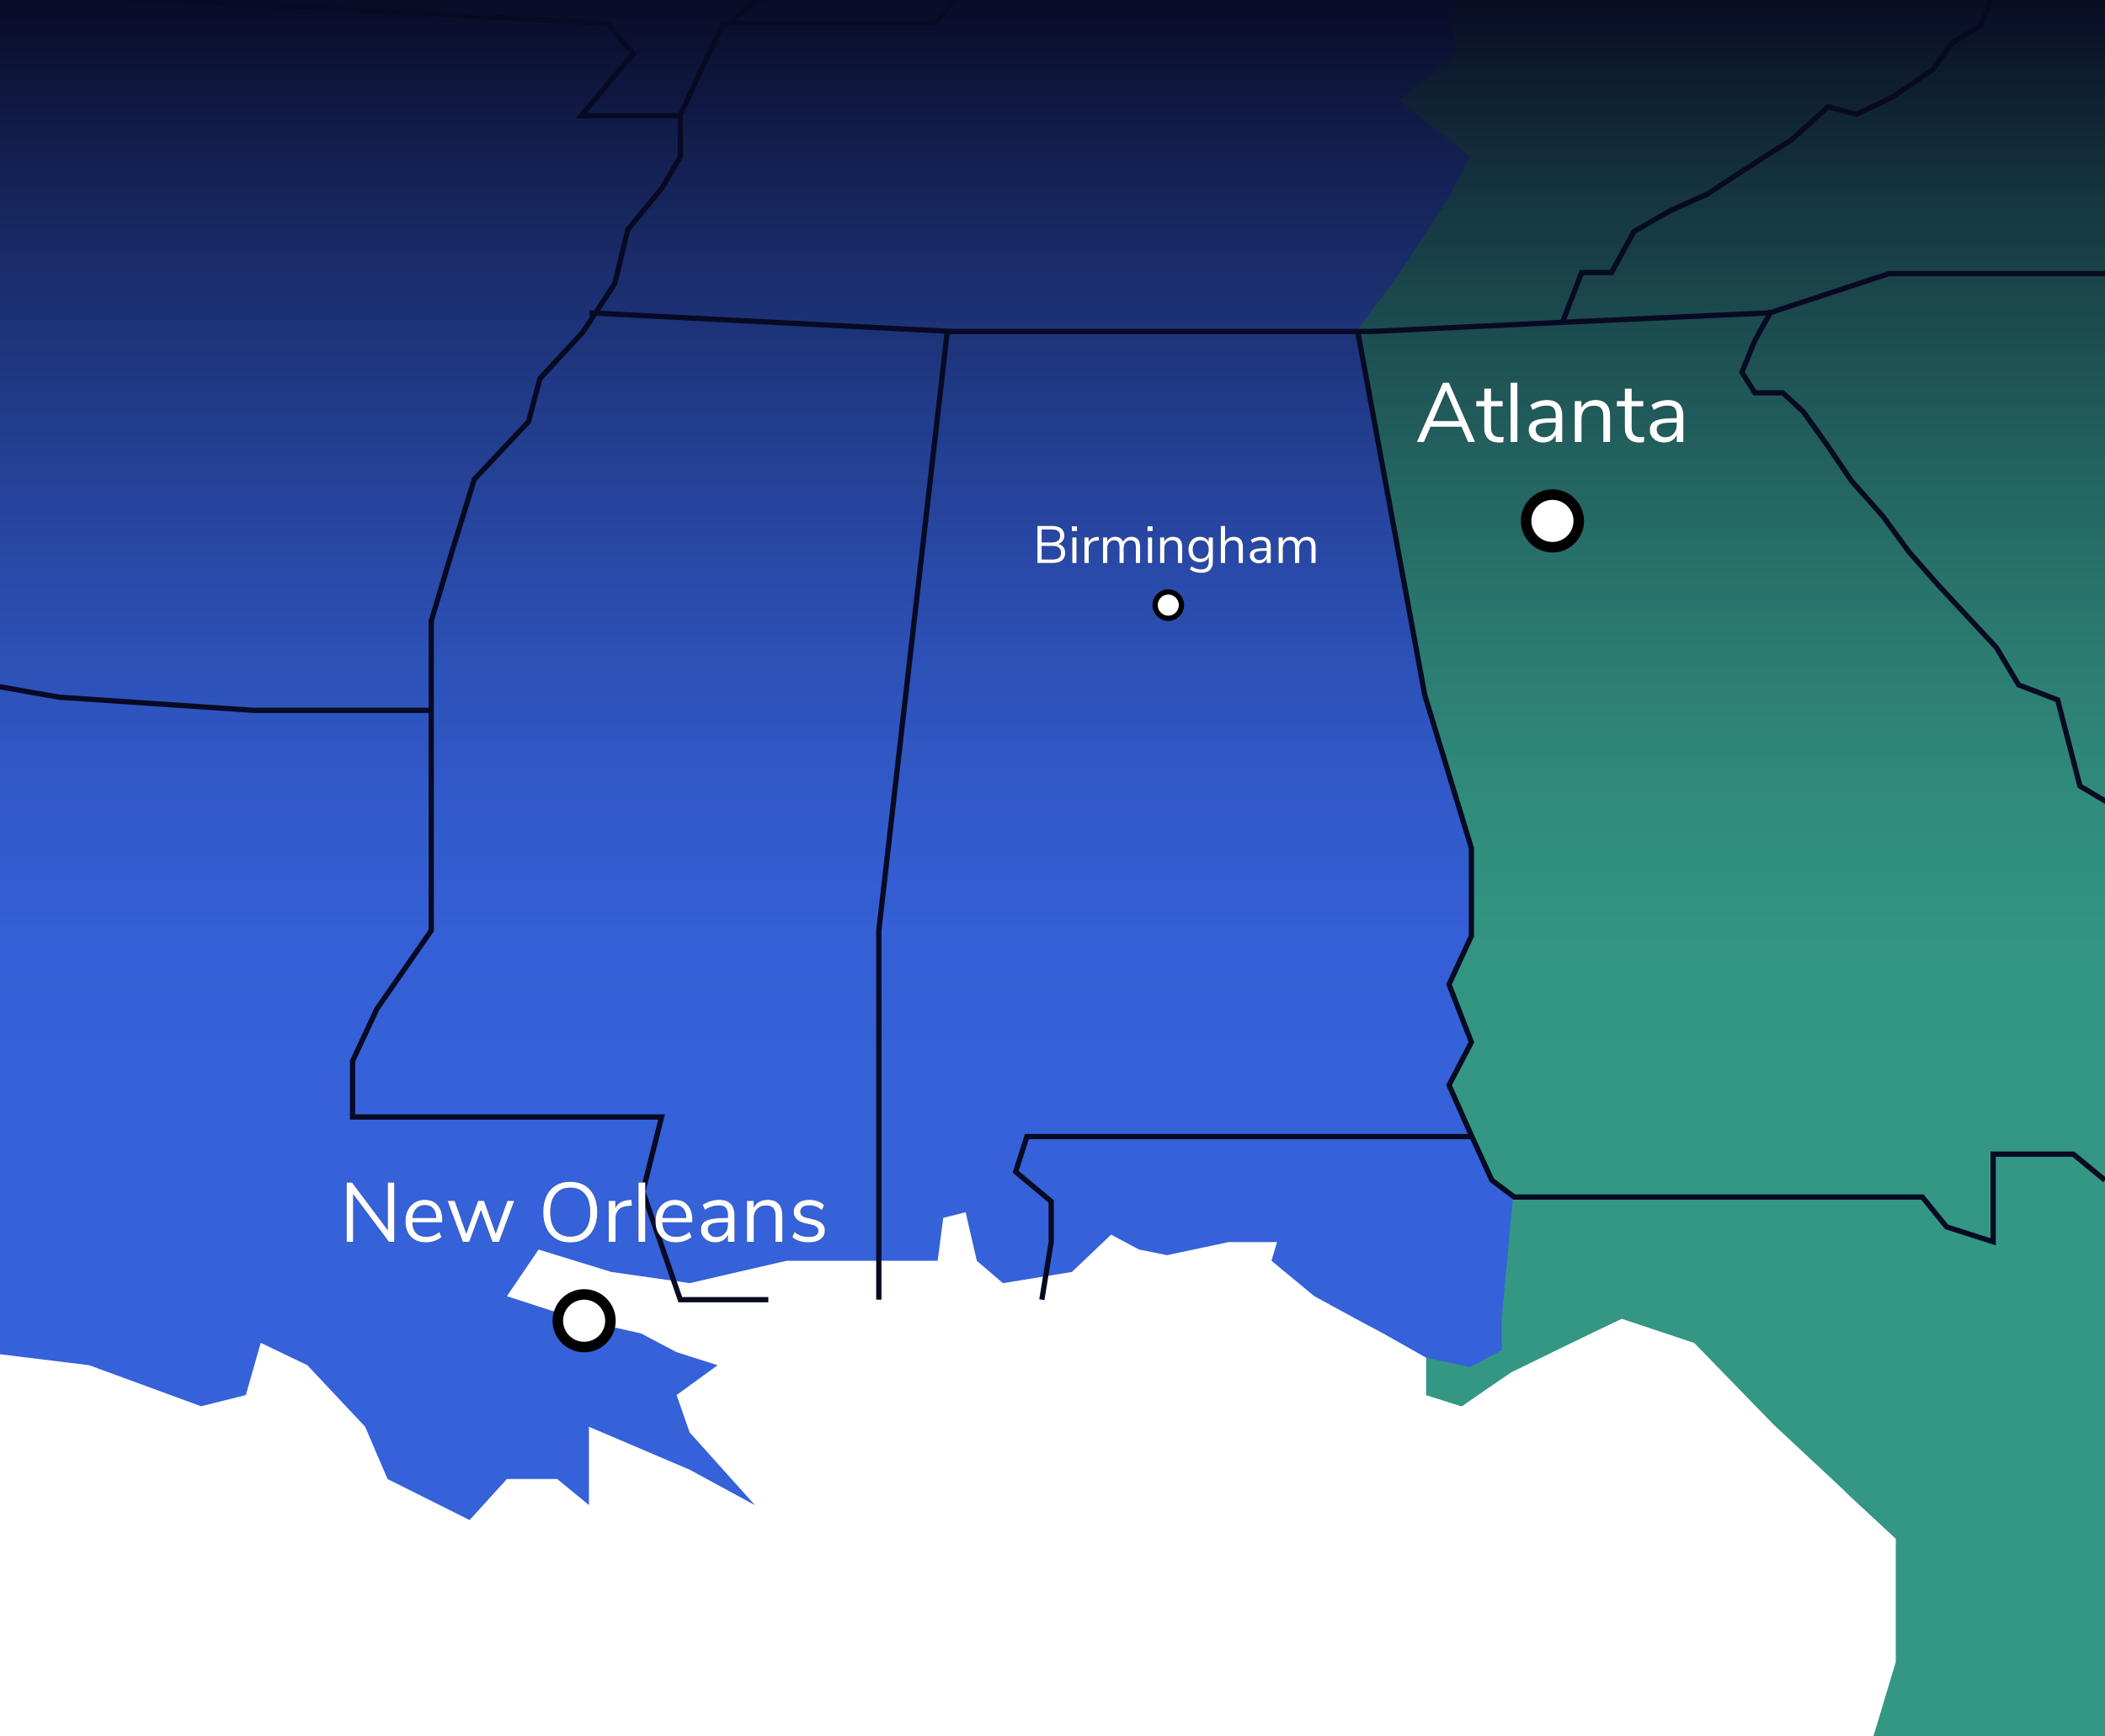<?xml version="1.0" encoding="UTF-8"?>
<svg width="400px" height="330px" viewBox="0 0 400 330" version="1.1" xmlns="http://www.w3.org/2000/svg" xmlns:xlink="http://www.w3.org/1999/xlink">
    <!-- Generator: Sketch 57.1 (83088) - https://sketch.com -->
    <title>new-orleans-atlanta</title>
    <desc>Created with Sketch.</desc>
    <defs>
        <linearGradient x1="50%" y1="0%" x2="50%" y2="100%" id="linearGradient-1">
            <stop stop-color="#080A23" offset="0%"></stop>
            <stop stop-color="#080A23" stop-opacity="0.976" offset="1.382%"></stop>
            <stop stop-color="#080A23" stop-opacity="0.914" offset="5.307%"></stop>
            <stop stop-color="#080A23" stop-opacity="0.816" offset="11.441%"></stop>
            <stop stop-color="#080A23" stop-opacity="0.698" offset="19.45%"></stop>
            <stop stop-color="#080A23" stop-opacity="0.569" offset="29.001%"></stop>
            <stop stop-color="#080A23" stop-opacity="0.431" offset="39.76%"></stop>
            <stop stop-color="#080A23" stop-opacity="0.302" offset="51.393%"></stop>
            <stop stop-color="#080A23" stop-opacity="0.184" offset="63.567%"></stop>
            <stop stop-color="#080A23" stop-opacity="0.086" offset="75.949%"></stop>
            <stop stop-color="#080A23" stop-opacity="0.024" offset="88.204%"></stop>
            <stop stop-color="#080A23" stop-opacity="0" offset="100%"></stop>
        </linearGradient>
        <path d="M73.688,224.72 L74.92,224.72 L74.92,236 L73.912,236 L67.112,226.928 L67.112,236 L65.88,236 L65.88,224.72 L66.888,224.72 L73.688,233.792 L73.688,224.72 Z M84.04,232.304 L78.344,232.304 C78.387,233.211 78.632,233.896 79.08,234.36 C79.528,234.824 80.163,235.056 80.984,235.056 C81.891,235.056 82.723,234.747 83.48,234.128 L83.912,235.072 C83.571,235.392 83.133,235.645 82.6,235.832 C82.067,236.019 81.523,236.112 80.968,236.112 C79.752,236.112 78.795,235.755 78.096,235.04 C77.397,234.325 77.048,233.339 77.048,232.08 C77.048,231.28 77.203,230.573 77.512,229.96 C77.821,229.347 78.256,228.869 78.816,228.528 C79.376,228.187 80.013,228.016 80.728,228.016 C81.763,228.016 82.573,228.355 83.16,229.032 C83.747,229.709 84.04,230.64 84.04,231.824 L84.04,232.304 Z M80.744,229.024 C80.061,229.024 79.515,229.237 79.104,229.664 C78.693,230.091 78.451,230.693 78.376,231.472 L82.904,231.472 C82.883,230.683 82.685,230.077 82.312,229.656 C81.939,229.235 81.416,229.024 80.744,229.024 Z M96.424,228.208 L97.72,228.208 L94.824,236 L93.576,236 L91.384,229.968 L89.176,236 L87.944,236 L85.048,228.208 L86.392,228.208 L88.6,234.464 L90.856,228.208 L91.976,228.208 L94.2,234.464 L96.424,228.208 Z M108.36,236.128 C107.315,236.128 106.405,235.893 105.632,235.424 C104.859,234.955 104.264,234.288 103.848,233.424 C103.432,232.56 103.224,231.541 103.224,230.368 C103.224,229.184 103.429,228.157 103.84,227.288 C104.251,226.419 104.843,225.752 105.616,225.288 C106.389,224.824 107.304,224.592 108.36,224.592 C109.416,224.592 110.331,224.824 111.104,225.288 C111.877,225.752 112.469,226.419 112.88,227.288 C113.291,228.157 113.496,229.179 113.496,230.352 C113.496,231.525 113.288,232.547 112.872,233.416 C112.456,234.285 111.861,234.955 111.088,235.424 C110.315,235.893 109.405,236.128 108.36,236.128 Z M108.36,235.008 C109.555,235.008 110.485,234.605 111.152,233.8 C111.819,232.995 112.152,231.845 112.152,230.352 C112.152,228.859 111.821,227.712 111.16,226.912 C110.499,226.112 109.565,225.712 108.36,225.712 C107.165,225.712 106.235,226.115 105.568,226.92 C104.901,227.725 104.568,228.869 104.568,230.352 C104.568,231.835 104.901,232.981 105.568,233.792 C106.235,234.603 107.165,235.008 108.36,235.008 Z M120.088,229.136 L119.24,229.216 C118.44,229.291 117.861,229.541 117.504,229.968 C117.147,230.395 116.968,230.923 116.968,231.552 L116.968,236 L115.672,236 L115.672,228.208 L116.936,228.208 L116.936,229.568 C117.373,228.661 118.232,228.155 119.512,228.048 L119.976,228.016 L120.088,229.136 Z M121.32,236 L121.32,224.72 L122.616,224.72 L122.616,236 L121.32,236 Z M131.56,232.304 L125.864,232.304 C125.907,233.211 126.152,233.896 126.6,234.36 C127.048,234.824 127.683,235.056 128.504,235.056 C129.411,235.056 130.243,234.747 131,234.128 L131.432,235.072 C131.091,235.392 130.653,235.645 130.12,235.832 C129.587,236.019 129.043,236.112 128.488,236.112 C127.272,236.112 126.315,235.755 125.616,235.04 C124.917,234.325 124.568,233.339 124.568,232.08 C124.568,231.28 124.723,230.573 125.032,229.96 C125.341,229.347 125.776,228.869 126.336,228.528 C126.896,228.187 127.533,228.016 128.248,228.016 C129.283,228.016 130.093,228.355 130.68,229.032 C131.267,229.709 131.56,230.64 131.56,231.824 L131.56,232.304 Z M128.264,229.024 C127.581,229.024 127.035,229.237 126.624,229.664 C126.213,230.091 125.971,230.693 125.896,231.472 L130.424,231.472 C130.403,230.683 130.205,230.077 129.832,229.656 C129.459,229.235 128.936,229.024 128.264,229.024 Z M136.632,228.016 C137.624,228.016 138.363,228.269 138.848,228.776 C139.333,229.283 139.576,230.053 139.576,231.088 L139.576,236 L138.312,236 L138.312,234.672 C138.109,235.131 137.8,235.485 137.384,235.736 C136.968,235.987 136.488,236.112 135.944,236.112 C135.443,236.112 134.981,236.011 134.56,235.808 C134.139,235.605 133.805,235.323 133.56,234.96 C133.315,234.597 133.192,234.197 133.192,233.76 C133.192,233.173 133.341,232.717 133.64,232.392 C133.939,232.067 134.429,231.832 135.112,231.688 C135.795,231.544 136.744,231.472 137.96,231.472 L138.312,231.472 L138.312,230.944 C138.312,230.293 138.179,229.821 137.912,229.528 C137.645,229.235 137.213,229.088 136.616,229.088 C135.72,229.088 134.829,229.365 133.944,229.92 L133.512,228.976 C133.917,228.688 134.405,228.456 134.976,228.28 C135.547,228.104 136.099,228.016 136.632,228.016 Z M136.12,235.088 C136.76,235.088 137.285,234.872 137.696,234.44 C138.107,234.008 138.312,233.451 138.312,232.768 L138.312,232.304 L138.024,232.304 C137.085,232.304 136.371,232.344 135.88,232.424 C135.389,232.504 135.04,232.637 134.832,232.824 C134.624,233.011 134.52,233.285 134.52,233.648 C134.52,234.064 134.672,234.408 134.976,234.68 C135.28,234.952 135.661,235.088 136.12,235.088 Z M145.864,228.016 C147.731,228.016 148.664,229.045 148.664,231.104 L148.664,236 L147.368,236 L147.368,231.184 C147.368,230.459 147.227,229.931 146.944,229.6 C146.661,229.269 146.211,229.104 145.592,229.104 C144.877,229.104 144.307,229.323 143.88,229.76 C143.453,230.197 143.24,230.789 143.24,231.536 L143.24,236 L141.944,236 L141.944,228.208 L143.224,228.208 L143.224,229.488 C143.48,229.008 143.837,228.643 144.296,228.392 C144.755,228.141 145.277,228.016 145.864,228.016 Z M153.672,236.112 C152.36,236.112 151.32,235.776 150.552,235.104 L150.984,234.144 C151.4,234.475 151.824,234.712 152.256,234.856 C152.688,235 153.176,235.072 153.72,235.072 C154.296,235.072 154.736,234.973 155.04,234.776 C155.344,234.579 155.496,234.293 155.496,233.92 C155.496,233.611 155.395,233.365 155.192,233.184 C154.989,233.003 154.653,232.859 154.184,232.752 L152.872,232.448 C152.211,232.299 151.704,232.043 151.352,231.68 C151,231.317 150.824,230.869 150.824,230.336 C150.824,229.643 151.096,229.083 151.64,228.656 C152.184,228.229 152.909,228.016 153.816,228.016 C154.36,228.016 154.877,228.104 155.368,228.28 C155.859,228.456 156.269,228.709 156.6,229.04 L156.168,229.984 C155.453,229.376 154.669,229.072 153.816,229.072 C153.272,229.072 152.848,229.176 152.544,229.384 C152.24,229.592 152.088,229.883 152.088,230.256 C152.088,230.565 152.181,230.813 152.368,231 C152.555,231.187 152.856,231.328 153.272,231.424 L154.6,231.744 C155.325,231.915 155.864,232.173 156.216,232.52 C156.568,232.867 156.744,233.317 156.744,233.872 C156.744,234.555 156.469,235.099 155.92,235.504 C155.371,235.909 154.621,236.112 153.672,236.112 Z" id="path-2"></path>
        <filter x="-0.8%" y="-6.5%" width="101.7%" height="113.0%" filterUnits="objectBoundingBox" id="filter-3">
            <feOffset dx="0" dy="0.5" in="SourceAlpha" result="shadowOffsetOuter1"></feOffset>
            <feColorMatrix values="0 0 0 0 0   0 0 0 0 0   0 0 0 0 0  0 0 0 1 0" type="matrix" in="shadowOffsetOuter1" result="shadowMatrixOuter1"></feColorMatrix>
            <feOffset dx="0" dy="-0.5" in="SourceAlpha" result="shadowOffsetOuter2"></feOffset>
            <feColorMatrix values="0 0 0 0 0   0 0 0 0 0   0 0 0 0 0  0 0 0 1 0" type="matrix" in="shadowOffsetOuter2" result="shadowMatrixOuter2"></feColorMatrix>
            <feOffset dx="0.5" dy="0" in="SourceAlpha" result="shadowOffsetOuter3"></feOffset>
            <feColorMatrix values="0 0 0 0 0   0 0 0 0 0   0 0 0 0 0  0 0 0 1 0" type="matrix" in="shadowOffsetOuter3" result="shadowMatrixOuter3"></feColorMatrix>
            <feOffset dx="-0.5" dy="0" in="SourceAlpha" result="shadowOffsetOuter4"></feOffset>
            <feColorMatrix values="0 0 0 0 0   0 0 0 0 0   0 0 0 0 0  0 0 0 1 0" type="matrix" in="shadowOffsetOuter4" result="shadowMatrixOuter4"></feColorMatrix>
            <feMerge>
                <feMergeNode in="shadowMatrixOuter1"></feMergeNode>
                <feMergeNode in="shadowMatrixOuter2"></feMergeNode>
                <feMergeNode in="shadowMatrixOuter3"></feMergeNode>
                <feMergeNode in="shadowMatrixOuter4"></feMergeNode>
            </feMerge>
        </filter>
        <path d="M278.968,84 L277.72,81.104 L271.832,81.104 L270.584,84 L269.24,84 L274.2,72.72 L275.336,72.72 L280.296,84 L278.968,84 Z M272.296,80.016 L277.256,80.016 L274.776,74.24 L272.296,80.016 Z M285.032,83.072 C285.267,83.072 285.501,83.056 285.736,83.024 L285.672,84.048 C285.427,84.091 285.16,84.112 284.872,84.112 C283.933,84.112 283.227,83.867 282.752,83.376 C282.277,82.885 282.04,82.203 282.04,81.328 L282.04,77.232 L280.52,77.232 L280.52,76.208 L282.04,76.208 L282.04,73.84 L283.336,73.84 L283.336,76.208 L285.544,76.208 L285.544,77.232 L283.336,77.232 L283.336,81.232 C283.336,82.459 283.901,83.072 285.032,83.072 Z M287.048,84 L287.048,72.72 L288.344,72.72 L288.344,84 L287.048,84 Z M293.928,76.016 C294.92,76.016 295.659,76.269 296.144,76.776 C296.629,77.283 296.872,78.053 296.872,79.088 L296.872,84 L295.608,84 L295.608,82.672 C295.405,83.131 295.096,83.485 294.68,83.736 C294.264,83.987 293.784,84.112 293.24,84.112 C292.739,84.112 292.277,84.011 291.856,83.808 C291.435,83.605 291.101,83.323 290.856,82.96 C290.611,82.597 290.488,82.197 290.488,81.76 C290.488,81.173 290.637,80.717 290.936,80.392 C291.235,80.067 291.725,79.832 292.408,79.688 C293.091,79.544 294.04,79.472 295.256,79.472 L295.608,79.472 L295.608,78.944 C295.608,78.293 295.475,77.821 295.208,77.528 C294.941,77.235 294.509,77.088 293.912,77.088 C293.016,77.088 292.125,77.365 291.24,77.92 L290.808,76.976 C291.213,76.688 291.701,76.456 292.272,76.28 C292.843,76.104 293.395,76.016 293.928,76.016 Z M293.416,83.088 C294.056,83.088 294.581,82.872 294.992,82.44 C295.403,82.008 295.608,81.451 295.608,80.768 L295.608,80.304 L295.32,80.304 C294.381,80.304 293.667,80.344 293.176,80.424 C292.685,80.504 292.336,80.637 292.128,80.824 C291.92,81.011 291.816,81.285 291.816,81.648 C291.816,82.064 291.968,82.408 292.272,82.68 C292.576,82.952 292.957,83.088 293.416,83.088 Z M303.16,76.016 C305.027,76.016 305.96,77.045 305.96,79.104 L305.96,84 L304.664,84 L304.664,79.184 C304.664,78.459 304.523,77.931 304.24,77.6 C303.957,77.269 303.507,77.104 302.888,77.104 C302.173,77.104 301.603,77.323 301.176,77.76 C300.749,78.197 300.536,78.789 300.536,79.536 L300.536,84 L299.24,84 L299.24,76.208 L300.52,76.208 L300.52,77.488 C300.776,77.008 301.133,76.643 301.592,76.392 C302.051,76.141 302.573,76.016 303.16,76.016 Z M311.752,83.072 C311.987,83.072 312.221,83.056 312.456,83.024 L312.392,84.048 C312.147,84.091 311.88,84.112 311.592,84.112 C310.653,84.112 309.947,83.867 309.472,83.376 C308.997,82.885 308.76,82.203 308.76,81.328 L308.76,77.232 L307.24,77.232 L307.24,76.208 L308.76,76.208 L308.76,73.84 L310.056,73.84 L310.056,76.208 L312.264,76.208 L312.264,77.232 L310.056,77.232 L310.056,81.232 C310.056,82.459 310.621,83.072 311.752,83.072 Z M316.936,76.016 C317.928,76.016 318.667,76.269 319.152,76.776 C319.637,77.283 319.88,78.053 319.88,79.088 L319.88,84 L318.616,84 L318.616,82.672 C318.413,83.131 318.104,83.485 317.688,83.736 C317.272,83.987 316.792,84.112 316.248,84.112 C315.747,84.112 315.285,84.011 314.864,83.808 C314.443,83.605 314.109,83.323 313.864,82.96 C313.619,82.597 313.496,82.197 313.496,81.76 C313.496,81.173 313.645,80.717 313.944,80.392 C314.243,80.067 314.733,79.832 315.416,79.688 C316.099,79.544 317.048,79.472 318.264,79.472 L318.616,79.472 L318.616,78.944 C318.616,78.293 318.483,77.821 318.216,77.528 C317.949,77.235 317.517,77.088 316.92,77.088 C316.024,77.088 315.133,77.365 314.248,77.92 L313.816,76.976 C314.221,76.688 314.709,76.456 315.28,76.28 C315.851,76.104 316.403,76.016 316.936,76.016 Z M316.424,83.088 C317.064,83.088 317.589,82.872 318,82.44 C318.411,82.008 318.616,81.451 318.616,80.768 L318.616,80.304 L318.328,80.304 C317.389,80.304 316.675,80.344 316.184,80.424 C315.693,80.504 315.344,80.637 315.136,80.824 C314.928,81.011 314.824,81.285 314.824,81.648 C314.824,82.064 314.976,82.408 315.28,82.68 C315.584,82.952 315.965,83.088 316.424,83.088 Z" id="path-4"></path>
        <filter x="-1.5%" y="-6.6%" width="103.0%" height="113.2%" filterUnits="objectBoundingBox" id="filter-5">
            <feOffset dx="0" dy="0.5" in="SourceAlpha" result="shadowOffsetOuter1"></feOffset>
            <feColorMatrix values="0 0 0 0 0   0 0 0 0 0   0 0 0 0 0  0 0 0 1 0" type="matrix" in="shadowOffsetOuter1" result="shadowMatrixOuter1"></feColorMatrix>
            <feOffset dx="0" dy="-0.5" in="SourceAlpha" result="shadowOffsetOuter2"></feOffset>
            <feColorMatrix values="0 0 0 0 0   0 0 0 0 0   0 0 0 0 0  0 0 0 1 0" type="matrix" in="shadowOffsetOuter2" result="shadowMatrixOuter2"></feColorMatrix>
            <feOffset dx="0.5" dy="0" in="SourceAlpha" result="shadowOffsetOuter3"></feOffset>
            <feColorMatrix values="0 0 0 0 0   0 0 0 0 0   0 0 0 0 0  0 0 0 1 0" type="matrix" in="shadowOffsetOuter3" result="shadowMatrixOuter3"></feColorMatrix>
            <feOffset dx="-0.5" dy="0" in="SourceAlpha" result="shadowOffsetOuter4"></feOffset>
            <feColorMatrix values="0 0 0 0 0   0 0 0 0 0   0 0 0 0 0  0 0 0 1 0" type="matrix" in="shadowOffsetOuter4" result="shadowMatrixOuter4"></feColorMatrix>
            <feMerge>
                <feMergeNode in="shadowMatrixOuter1"></feMergeNode>
                <feMergeNode in="shadowMatrixOuter2"></feMergeNode>
                <feMergeNode in="shadowMatrixOuter3"></feMergeNode>
                <feMergeNode in="shadowMatrixOuter4"></feMergeNode>
            </feMerge>
        </filter>
        <path d="M201.135,103.38 C201.542,103.487 201.857,103.687 202.08,103.98 C202.303,104.273 202.415,104.64 202.415,105.08 C202.415,105.7 202.212,106.175 201.805,106.505 C201.398,106.835 200.822,107 200.075,107 L197.135,107 L197.135,99.95 L199.965,99.95 C200.692,99.95 201.255,100.11 201.655,100.43 C202.055,100.75 202.255,101.203 202.255,101.79 C202.255,102.17 202.157,102.497 201.96,102.77 C201.763,103.043 201.488,103.247 201.135,103.38 Z M197.945,103.08 L199.845,103.08 C200.372,103.08 200.77,102.973 201.04,102.76 C201.31,102.547 201.445,102.237 201.445,101.83 C201.445,101.03 200.912,100.63 199.845,100.63 L197.945,100.63 L197.945,103.08 Z M199.995,106.32 C200.548,106.32 200.957,106.218 201.22,106.015 C201.483,105.812 201.615,105.493 201.615,105.06 C201.615,104.193 201.075,103.76 199.995,103.76 L197.945,103.76 L197.945,106.32 L199.995,106.32 Z M203.755,107 L203.755,102.13 L204.565,102.13 L204.565,107 L203.755,107 Z M203.675,100.02 L204.655,100.02 L204.655,100.93 L203.675,100.93 L203.675,100.02 Z M208.835,102.71 L208.305,102.76 C207.805,102.807 207.443,102.963 207.22,103.23 C206.997,103.497 206.885,103.827 206.885,104.22 L206.885,107 L206.075,107 L206.075,102.13 L206.865,102.13 L206.865,102.98 C207.138,102.413 207.675,102.097 208.475,102.03 L208.765,102.01 L208.835,102.71 Z M215.025,102.01 C216.105,102.01 216.645,102.653 216.645,103.94 L216.645,107 L215.835,107 L215.835,103.98 C215.835,103.533 215.757,103.207 215.6,103 C215.443,102.793 215.192,102.69 214.845,102.69 C214.438,102.69 214.118,102.827 213.885,103.1 C213.652,103.373 213.535,103.747 213.535,104.22 L213.535,107 L212.725,107 L212.725,103.98 C212.725,103.527 212.645,103.198 212.485,102.995 C212.325,102.792 212.072,102.69 211.725,102.69 C211.318,102.69 210.998,102.827 210.765,103.1 C210.532,103.373 210.415,103.747 210.415,104.22 L210.415,107 L209.605,107 L209.605,102.13 L210.405,102.13 L210.405,102.9 C210.552,102.613 210.755,102.393 211.015,102.24 C211.275,102.087 211.575,102.01 211.915,102.01 C212.668,102.01 213.165,102.33 213.405,102.97 C213.545,102.67 213.758,102.435 214.045,102.265 C214.332,102.095 214.658,102.01 215.025,102.01 Z M218.125,107 L218.125,102.13 L218.935,102.13 L218.935,107 L218.125,107 Z M218.045,100.02 L219.025,100.02 L219.025,100.93 L218.045,100.93 L218.045,100.02 Z M222.895,102.01 C224.062,102.01 224.645,102.653 224.645,103.94 L224.645,107 L223.835,107 L223.835,103.99 C223.835,103.537 223.747,103.207 223.57,103 C223.393,102.793 223.112,102.69 222.725,102.69 C222.278,102.69 221.922,102.827 221.655,103.1 C221.388,103.373 221.255,103.743 221.255,104.21 L221.255,107 L220.445,107 L220.445,102.13 L221.245,102.13 L221.245,102.93 C221.405,102.63 221.628,102.402 221.915,102.245 C222.202,102.088 222.528,102.01 222.895,102.01 Z M230.485,102.13 L230.485,106.67 C230.485,107.397 230.298,107.945 229.925,108.315 C229.552,108.685 228.998,108.87 228.265,108.87 C227.412,108.87 226.695,108.65 226.115,108.21 L226.385,107.61 C226.712,107.823 227.018,107.977 227.305,108.07 C227.592,108.163 227.912,108.21 228.265,108.21 C228.732,108.21 229.085,108.085 229.325,107.835 C229.565,107.585 229.685,107.22 229.685,106.74 L229.685,105.88 C229.545,106.193 229.33,106.433 229.04,106.6 C228.75,106.767 228.408,106.85 228.015,106.85 C227.588,106.85 227.21,106.75 226.88,106.55 C226.55,106.35 226.293,106.067 226.11,105.7 C225.927,105.333 225.835,104.91 225.835,104.43 C225.835,103.95 225.927,103.527 226.11,103.16 C226.293,102.793 226.55,102.51 226.88,102.31 C227.21,102.11 227.588,102.01 228.015,102.01 C228.402,102.01 228.738,102.093 229.025,102.26 C229.312,102.427 229.528,102.663 229.675,102.97 L229.675,102.13 L230.485,102.13 Z M228.175,106.18 C228.642,106.18 229.008,106.025 229.275,105.715 C229.542,105.405 229.675,104.977 229.675,104.43 C229.675,103.89 229.543,103.465 229.28,103.155 C229.017,102.845 228.648,102.69 228.175,102.69 C227.702,102.69 227.33,102.845 227.06,103.155 C226.79,103.465 226.655,103.89 226.655,104.43 C226.655,104.977 226.79,105.405 227.06,105.715 C227.33,106.025 227.702,106.18 228.175,106.18 Z M234.435,102.01 C235.602,102.01 236.185,102.653 236.185,103.94 L236.185,107 L235.375,107 L235.375,103.99 C235.375,103.537 235.287,103.207 235.11,103 C234.933,102.793 234.652,102.69 234.265,102.69 C233.818,102.69 233.462,102.827 233.195,103.1 C232.928,103.373 232.795,103.743 232.795,104.21 L232.795,107 L231.985,107 L231.985,99.95 L232.795,99.95 L232.795,102.91 C232.955,102.617 233.177,102.393 233.46,102.24 C233.743,102.087 234.068,102.01 234.435,102.01 Z M239.645,102.01 C240.265,102.01 240.727,102.168 241.03,102.485 C241.333,102.802 241.485,103.283 241.485,103.93 L241.485,107 L240.695,107 L240.695,106.17 C240.568,106.457 240.375,106.678 240.115,106.835 C239.855,106.992 239.555,107.07 239.215,107.07 C238.902,107.07 238.613,107.007 238.35,106.88 C238.087,106.753 237.878,106.577 237.725,106.35 C237.572,106.123 237.495,105.873 237.495,105.6 C237.495,105.233 237.588,104.948 237.775,104.745 C237.962,104.542 238.268,104.395 238.695,104.305 C239.122,104.215 239.715,104.17 240.475,104.17 L240.695,104.17 L240.695,103.84 C240.695,103.433 240.612,103.138 240.445,102.955 C240.278,102.772 240.008,102.68 239.635,102.68 C239.075,102.68 238.518,102.853 237.965,103.2 L237.695,102.61 C237.948,102.43 238.253,102.285 238.61,102.175 C238.967,102.065 239.312,102.01 239.645,102.01 Z M239.325,106.43 C239.725,106.43 240.053,106.295 240.31,106.025 C240.567,105.755 240.695,105.407 240.695,104.98 L240.695,104.69 L240.515,104.69 C239.928,104.69 239.482,104.715 239.175,104.765 C238.868,104.815 238.65,104.898 238.52,105.015 C238.39,105.132 238.325,105.303 238.325,105.53 C238.325,105.79 238.42,106.005 238.61,106.175 C238.8,106.345 239.038,106.43 239.325,106.43 Z M248.385,102.01 C249.465,102.01 250.005,102.653 250.005,103.94 L250.005,107 L249.195,107 L249.195,103.98 C249.195,103.533 249.117,103.207 248.96,103 C248.803,102.793 248.552,102.69 248.205,102.69 C247.798,102.69 247.478,102.827 247.245,103.1 C247.012,103.373 246.895,103.747 246.895,104.22 L246.895,107 L246.085,107 L246.085,103.98 C246.085,103.527 246.005,103.198 245.845,102.995 C245.685,102.792 245.432,102.69 245.085,102.69 C244.678,102.69 244.358,102.827 244.125,103.1 C243.892,103.373 243.775,103.747 243.775,104.22 L243.775,107 L242.965,107 L242.965,102.13 L243.765,102.13 L243.765,102.9 C243.912,102.613 244.115,102.393 244.375,102.24 C244.635,102.087 244.935,102.01 245.275,102.01 C246.028,102.01 246.525,102.33 246.765,102.97 C246.905,102.67 247.118,102.435 247.405,102.265 C247.692,102.095 248.018,102.01 248.385,102.01 Z" id="path-6"></path>
        <filter x="-1.4%" y="-8.4%" width="102.8%" height="116.8%" filterUnits="objectBoundingBox" id="filter-7">
            <feOffset dx="0" dy="0.5" in="SourceAlpha" result="shadowOffsetOuter1"></feOffset>
            <feColorMatrix values="0 0 0 0 0   0 0 0 0 0   0 0 0 0 0  0 0 0 1 0" type="matrix" in="shadowOffsetOuter1" result="shadowMatrixOuter1"></feColorMatrix>
            <feOffset dx="0" dy="-0.5" in="SourceAlpha" result="shadowOffsetOuter2"></feOffset>
            <feColorMatrix values="0 0 0 0 0   0 0 0 0 0   0 0 0 0 0  0 0 0 1 0" type="matrix" in="shadowOffsetOuter2" result="shadowMatrixOuter2"></feColorMatrix>
            <feOffset dx="0.5" dy="0" in="SourceAlpha" result="shadowOffsetOuter3"></feOffset>
            <feColorMatrix values="0 0 0 0 0   0 0 0 0 0   0 0 0 0 0  0 0 0 1 0" type="matrix" in="shadowOffsetOuter3" result="shadowMatrixOuter3"></feColorMatrix>
            <feOffset dx="-0.5" dy="0" in="SourceAlpha" result="shadowOffsetOuter4"></feOffset>
            <feColorMatrix values="0 0 0 0 0   0 0 0 0 0   0 0 0 0 0  0 0 0 1 0" type="matrix" in="shadowOffsetOuter4" result="shadowMatrixOuter4"></feColorMatrix>
            <feMerge>
                <feMergeNode in="shadowMatrixOuter1"></feMergeNode>
                <feMergeNode in="shadowMatrixOuter2"></feMergeNode>
                <feMergeNode in="shadowMatrixOuter3"></feMergeNode>
                <feMergeNode in="shadowMatrixOuter4"></feMergeNode>
            </feMerge>
        </filter>
    </defs>
    <g id="new-orleans-atlanta" stroke="none" stroke-width="1" fill="none" fill-rule="evenodd">
        <g id="Group" transform="translate(-8, -44)">
            <polygon id="Path-55" fill="#3561D9" points="5 301 24.946 303.454 46.207 311.253 54.711 309.126 57.546 299.2 66.405 303.454 77.39 315.153 81.642 325.079 97.234 332.878 104.321 325.079 113.888 325.079 119.912 330.042 119.912 315.153 139.047 323.306 151.449 330.042 139.047 316.216 136.567 309.126 144.362 303.454 136.567 300.973 129.834 297.427 117.432 294.591 104.321 290.337 110.345 281.475 124.164 285.729 139.047 287.856 157.473 283.602 178.734 283.602 186.176 283.602 187.239 275.448 191.491 274.385 193.617 283.602 198.578 287.856 211.689 285.729 219.131 278.639 224.446 281.475 229.761 282.538 241.455 280.057 250.668 280.057 249.605 283.602 257.755 290.337 265.551 294.591 270.866 297.427 279.016 302.036 279.016 309.126 285.749 311.253 295.316 304.518 316.223 294.591 330.043 299.2 337.13 306.29 345.634 315.153 354.847 323.306 359.454 328.269 368.313 336.423 368.313 350.603 368.313 360.529 365.832 368.328 364.06 374 408 374 408 -6.64357458e-13 0 0"></polygon>
            <polygon id="Path-69" fill="#339783" points="279.016 302.036 287.33 303.809 293.364 300.618 293.364 294.591 295.493 271.549 291.496 268.301 287.591 260 283.352 250.221 287.33 242.125 283.071 231.136 287.33 221.918 287.591 205.053 279.522 178.669 265.681 107.06 273.844 96.07 283.071 81.89 287.33 73.736 273.844 63.101 284.846 54.239 283.071 42.186 273.844 42.186 270.295 29.424 273.844 21.27 270.295 6.736 255.033 6.736 249 0 408 0 408 374 363.991 374 368.25 359.82 368.25 336.423 345.027 314.743 329.92 299.2 316.078 294.591 295.143 304.827 285.749 311.253 279.016 309.126"></polygon>
            <polyline id="Path-56" stroke="#080A23" points="408 42 291.389 42 190.727 42 185.765 48.448 145.359 48.448 137.207 66 118.421 66 128.346 54.179 123.383 48.448 5 42"></polyline>
            <polyline id="Path-57" stroke="#080A23" points="145.529 49 154 42.562 154 32.19 149.765 27.898 149.765 14.307 145.529 2.861 142 0"></polyline>
            <polyline id="Path-59" stroke="#080A23" points="137.275 66 137.275 73.795 133.716 79.819 127.311 87.614 124.82 97.89 118.77 107.102 110.586 115.961 108.45 124.11 98.131 135.094 93.86 148.913 89.946 162.024 89.946 173.362 89.946 184.701 89.946 200.646 89.946 208.795 89.946 220.843 79.626 235.724 75 245.646 75 256.276 133.716 256.276 130.158 270.449 137.275 291 154 291"></polyline>
            <polyline id="Path-60" stroke="#080A23" points="90 179 56.213 179 19.226 176.5 5 174"></polyline>
            <polyline id="Path-61" stroke="#080A23" points="120 103.452 188.993 107 268.6 107 305.396 105.226 344.314 103.452 366.958 96 408 96"></polyline>
            <polyline id="Path-62" stroke="#080A23" points="266 107 278.748 176.129 287.601 205.199 287.601 221.861 283.352 231.078 287.601 242.068 283.352 250.221 287.601 259.793 291.496 268.301 295.746 271.492 373.297 271.492 377.9 277.164 386.753 280 386.753 271.492 386.753 263.338 392.419 263.338 401.98 263.338 408 268.301"></polyline>
            <polyline id="Path-63" stroke="#080A23" points="287.591 260 203.132 260 201 266.693 207.752 272.33 207.752 280.08 205.975 291"></polyline>
            <polyline id="Path-64" stroke="#080A23" points="188 107 175 220.803 175 291"></polyline>
            <polyline id="Path-67" stroke="#080A23" points="387 42 384.515 48.725 378.835 52.264 375.286 57.219 367.476 62.528 360.732 65.713 355.407 64.298 348.307 70.669 342.628 74.208 332.333 80.933 325.234 84.118 318.489 88.011 314.229 95.798 308.55 95.798 305 105"></polyline>
            <polyline id="Path-68" stroke="#080A23" points="344.647 103 341.471 108.693 339 114.742 341.471 118.655 346.765 118.655 350.647 122.213 355.235 128.618 359.824 135.378 365.824 142.139 370.765 148.899 376.412 155.303 387.353 167.045 391.588 174.161 399 177.007 403.235 193.375 411 198"></polyline>
        </g>
        <rect id="Rectangle-🌈ease-out;lrgb;12" fill="url(#linearGradient-1)" x="0" y="-1" width="400" height="200"></rect>
        <circle id="Oval-Copy-8" stroke="#000000" stroke-width="2" fill="#FFFFFF" cx="111" cy="251" r="5"></circle>
        <g id="NewOrleans" fill-rule="nonzero">
            <use fill="black" fill-opacity="1" filter="url(#filter-3)" xlink:href="#path-2"></use>
            <use fill="#FFFFFF" xlink:href="#path-2"></use>
        </g>
        <circle id="Oval-Copy-9" stroke="#000000" stroke-width="2" fill="#FFFFFF" cx="295" cy="99" r="5"></circle>
        <circle id="Oval-Copy-10" stroke="#000000" fill="#FFFFFF" cx="222" cy="115" r="2.5"></circle>
        <g id="Atlanta" fill-rule="nonzero">
            <use fill="black" fill-opacity="1" filter="url(#filter-5)" xlink:href="#path-4"></use>
            <use fill="#FFFFFF" xlink:href="#path-4"></use>
        </g>
        <g id="Birmingham" fill-rule="nonzero">
            <use fill="black" fill-opacity="1" filter="url(#filter-7)" xlink:href="#path-6"></use>
            <use fill="#FFFFFF" xlink:href="#path-6"></use>
        </g>
        <path d="M289.87,303 L289.87,295.95 L294.33,295.95 L294.33,296.63 L290.68,296.63 L290.68,299.08 L294.13,299.08 L294.13,299.76 L290.68,299.76 L290.68,302.32 L294.33,302.32 L294.33,303 L289.87,303 Z M297.55,298.01 C298.17,298.01 298.632,298.168 298.935,298.485 C299.238,298.802 299.39,299.283 299.39,299.93 L299.39,303 L298.6,303 L298.6,302.17 C298.473,302.457 298.28,302.678 298.02,302.835 C297.76,302.992 297.46,303.07 297.12,303.07 C296.807,303.07 296.518,303.007 296.255,302.88 C295.992,302.753 295.783,302.577 295.63,302.35 C295.477,302.123 295.4,301.873 295.4,301.6 C295.4,301.233 295.493,300.948 295.68,300.745 C295.867,300.542 296.173,300.395 296.6,300.305 C297.027,300.215 297.62,300.17 298.38,300.17 L298.6,300.17 L298.6,299.84 C298.6,299.433 298.517,299.138 298.35,298.955 C298.183,298.772 297.913,298.68 297.54,298.68 C296.98,298.68 296.423,298.853 295.87,299.2 L295.6,298.61 C295.853,298.43 296.158,298.285 296.515,298.175 C296.872,298.065 297.217,298.01 297.55,298.01 Z M297.23,302.43 C297.63,302.43 297.958,302.295 298.215,302.025 C298.472,301.755 298.6,301.407 298.6,300.98 L298.6,300.69 L298.42,300.69 C297.833,300.69 297.387,300.715 297.08,300.765 C296.773,300.815 296.555,300.898 296.425,301.015 C296.295,301.132 296.23,301.303 296.23,301.53 C296.23,301.79 296.325,302.005 296.515,302.175 C296.705,302.345 296.943,302.43 297.23,302.43 Z M302.52,303.07 C301.7,303.07 301.05,302.86 300.57,302.44 L300.84,301.84 C301.1,302.047 301.365,302.195 301.635,302.285 C301.905,302.375 302.21,302.42 302.55,302.42 C302.91,302.42 303.185,302.358 303.375,302.235 C303.565,302.112 303.66,301.933 303.66,301.7 C303.66,301.507 303.597,301.353 303.47,301.24 C303.343,301.127 303.133,301.037 302.84,300.97 L302.02,300.78 C301.607,300.687 301.29,300.527 301.07,300.3 C300.85,300.073 300.74,299.793 300.74,299.46 C300.74,299.027 300.91,298.677 301.25,298.41 C301.59,298.143 302.043,298.01 302.61,298.01 C302.95,298.01 303.273,298.065 303.58,298.175 C303.887,298.285 304.143,298.443 304.35,298.65 L304.08,299.24 C303.633,298.86 303.143,298.67 302.61,298.67 C302.27,298.67 302.005,298.735 301.815,298.865 C301.625,298.995 301.53,299.177 301.53,299.41 C301.53,299.603 301.588,299.758 301.705,299.875 C301.822,299.992 302.01,300.08 302.27,300.14 L303.1,300.34 C303.553,300.447 303.89,300.608 304.11,300.825 C304.33,301.042 304.44,301.323 304.44,301.67 C304.44,302.097 304.268,302.437 303.925,302.69 C303.582,302.943 303.113,303.07 302.52,303.07 Z M307.76,302.42 C307.907,302.42 308.053,302.41 308.2,302.39 L308.16,303.03 C308.007,303.057 307.84,303.07 307.66,303.07 C307.073,303.07 306.632,302.917 306.335,302.61 C306.038,302.303 305.89,301.877 305.89,301.33 L305.89,298.77 L304.94,298.77 L304.94,298.13 L305.89,298.13 L305.89,296.65 L306.7,296.65 L306.7,298.13 L308.08,298.13 L308.08,298.77 L306.7,298.77 L306.7,301.27 C306.7,302.037 307.053,302.42 307.76,302.42 Z M313.1,300.69 L309.54,300.69 C309.567,301.257 309.72,301.685 310,301.975 C310.28,302.265 310.677,302.41 311.19,302.41 C311.757,302.41 312.277,302.217 312.75,301.83 L313.02,302.42 C312.807,302.62 312.533,302.778 312.2,302.895 C311.867,303.012 311.527,303.07 311.18,303.07 C310.42,303.07 309.822,302.847 309.385,302.4 C308.948,301.953 308.73,301.337 308.73,300.55 C308.73,300.05 308.827,299.608 309.02,299.225 C309.213,298.842 309.485,298.543 309.835,298.33 C310.185,298.117 310.583,298.01 311.03,298.01 C311.677,298.01 312.183,298.222 312.55,298.645 C312.917,299.068 313.1,299.65 313.1,300.39 L313.1,300.69 Z M311.04,298.64 C310.613,298.64 310.272,298.773 310.015,299.04 C309.758,299.307 309.607,299.683 309.56,300.17 L312.39,300.17 C312.377,299.677 312.253,299.298 312.02,299.035 C311.787,298.772 311.46,298.64 311.04,298.64 Z M317.05,298.71 L316.52,298.76 C316.02,298.807 315.658,298.963 315.435,299.23 C315.212,299.497 315.1,299.827 315.1,300.22 L315.1,303 L314.29,303 L314.29,298.13 L315.08,298.13 L315.08,298.98 C315.353,298.413 315.89,298.097 316.69,298.03 L316.98,298.01 L317.05,298.71 Z M320.27,298.01 C321.437,298.01 322.02,298.653 322.02,299.94 L322.02,303 L321.21,303 L321.21,299.99 C321.21,299.537 321.122,299.207 320.945,299 C320.768,298.793 320.487,298.69 320.1,298.69 C319.653,298.69 319.297,298.827 319.03,299.1 C318.763,299.373 318.63,299.743 318.63,300.21 L318.63,303 L317.82,303 L317.82,298.13 L318.62,298.13 L318.62,298.93 C318.78,298.63 319.003,298.402 319.29,298.245 C319.577,298.088 319.903,298.01 320.27,298.01 Z M292.11,315.08 C291.01,315.08 290.13,314.783 289.47,314.19 L289.79,313.56 C290.137,313.853 290.492,314.063 290.855,314.19 C291.218,314.317 291.64,314.38 292.12,314.38 C292.687,314.38 293.123,314.27 293.43,314.05 C293.737,313.83 293.89,313.52 293.89,313.12 C293.89,312.887 293.817,312.697 293.67,312.55 C293.523,312.403 293.33,312.287 293.09,312.2 C292.85,312.113 292.527,312.023 292.12,311.93 C291.573,311.803 291.125,311.67 290.775,311.53 C290.425,311.39 290.142,311.19 289.925,310.93 C289.708,310.67 289.6,310.33 289.6,309.91 C289.6,309.51 289.705,309.155 289.915,308.845 C290.125,308.535 290.425,308.295 290.815,308.125 C291.205,307.955 291.657,307.87 292.17,307.87 C292.657,307.87 293.112,307.947 293.535,308.1 C293.958,308.253 294.317,308.473 294.61,308.76 L294.3,309.39 C293.967,309.103 293.628,308.895 293.285,308.765 C292.942,308.635 292.57,308.57 292.17,308.57 C291.623,308.57 291.195,308.685 290.885,308.915 C290.575,309.145 290.42,309.467 290.42,309.88 C290.42,310.233 290.557,310.5 290.83,310.68 C291.103,310.86 291.517,311.013 292.07,311.14 C292.677,311.287 293.153,311.422 293.5,311.545 C293.847,311.668 294.135,311.853 294.365,312.1 C294.595,312.347 294.71,312.677 294.71,313.09 C294.71,313.49 294.605,313.84 294.395,314.14 C294.185,314.44 293.883,314.672 293.49,314.835 C293.097,314.998 292.637,315.08 292.11,315.08 Z M298.03,314.42 C298.177,314.42 298.323,314.41 298.47,314.39 L298.43,315.03 C298.277,315.057 298.11,315.07 297.93,315.07 C297.343,315.07 296.902,314.917 296.605,314.61 C296.308,314.303 296.16,313.877 296.16,313.33 L296.16,310.77 L295.21,310.77 L295.21,310.13 L296.16,310.13 L296.16,308.65 L296.97,308.65 L296.97,310.13 L298.35,310.13 L298.35,310.77 L296.97,310.77 L296.97,313.27 C296.97,314.037 297.323,314.42 298.03,314.42 Z M301.27,310.01 C301.89,310.01 302.352,310.168 302.655,310.485 C302.958,310.802 303.11,311.283 303.11,311.93 L303.11,315 L302.32,315 L302.32,314.17 C302.193,314.457 302,314.678 301.74,314.835 C301.48,314.992 301.18,315.07 300.84,315.07 C300.527,315.07 300.238,315.007 299.975,314.88 C299.712,314.753 299.503,314.577 299.35,314.35 C299.197,314.123 299.12,313.873 299.12,313.6 C299.12,313.233 299.213,312.948 299.4,312.745 C299.587,312.542 299.893,312.395 300.32,312.305 C300.747,312.215 301.34,312.17 302.1,312.17 L302.32,312.17 L302.32,311.84 C302.32,311.433 302.237,311.138 302.07,310.955 C301.903,310.772 301.633,310.68 301.26,310.68 C300.7,310.68 300.143,310.853 299.59,311.2 L299.32,310.61 C299.573,310.43 299.878,310.285 300.235,310.175 C300.592,310.065 300.937,310.01 301.27,310.01 Z M300.95,314.43 C301.35,314.43 301.678,314.295 301.935,314.025 C302.192,313.755 302.32,313.407 302.32,312.98 L302.32,312.69 L302.14,312.69 C301.553,312.69 301.107,312.715 300.8,312.765 C300.493,312.815 300.275,312.898 300.145,313.015 C300.015,313.132 299.95,313.303 299.95,313.53 C299.95,313.79 300.045,314.005 300.235,314.175 C300.425,314.345 300.663,314.43 300.95,314.43 Z M307.04,310.01 C308.207,310.01 308.79,310.653 308.79,311.94 L308.79,315 L307.98,315 L307.98,311.99 C307.98,311.537 307.892,311.207 307.715,311 C307.538,310.793 307.257,310.69 306.87,310.69 C306.423,310.69 306.067,310.827 305.8,311.1 C305.533,311.373 305.4,311.743 305.4,312.21 L305.4,315 L304.59,315 L304.59,310.13 L305.39,310.13 L305.39,310.93 C305.55,310.63 305.773,310.402 306.06,310.245 C306.347,310.088 306.673,310.01 307.04,310.01 Z M314.59,307.95 L314.59,315 L313.78,315 L313.78,314.11 C313.633,314.417 313.418,314.653 313.135,314.82 C312.852,314.987 312.52,315.07 312.14,315.07 C311.713,315.07 311.337,314.963 311.01,314.75 C310.683,314.537 310.43,314.238 310.25,313.855 C310.07,313.472 309.98,313.027 309.98,312.52 C309.98,312.02 310.07,311.58 310.25,311.2 C310.43,310.82 310.683,310.527 311.01,310.32 C311.337,310.113 311.713,310.01 312.14,310.01 C312.52,310.01 312.852,310.093 313.135,310.26 C313.418,310.427 313.633,310.663 313.78,310.97 L313.78,307.95 L314.59,307.95 Z M312.3,314.4 C312.773,314.4 313.138,314.238 313.395,313.915 C313.652,313.592 313.78,313.133 313.78,312.54 C313.78,311.947 313.652,311.49 313.395,311.17 C313.138,310.85 312.773,310.69 312.3,310.69 C311.827,310.69 311.458,310.85 311.195,311.17 C310.932,311.49 310.8,311.94 310.8,312.52 C310.8,313.113 310.932,313.575 311.195,313.905 C311.458,314.235 311.827,314.4 312.3,314.4 Z M318.07,310.01 C318.69,310.01 319.152,310.168 319.455,310.485 C319.758,310.802 319.91,311.283 319.91,311.93 L319.91,315 L319.12,315 L319.12,314.17 C318.993,314.457 318.8,314.678 318.54,314.835 C318.28,314.992 317.98,315.07 317.64,315.07 C317.327,315.07 317.038,315.007 316.775,314.88 C316.512,314.753 316.303,314.577 316.15,314.35 C315.997,314.123 315.92,313.873 315.92,313.6 C315.92,313.233 316.013,312.948 316.2,312.745 C316.387,312.542 316.693,312.395 317.12,312.305 C317.547,312.215 318.14,312.17 318.9,312.17 L319.12,312.17 L319.12,311.84 C319.12,311.433 319.037,311.138 318.87,310.955 C318.703,310.772 318.433,310.68 318.06,310.68 C317.5,310.68 316.943,310.853 316.39,311.2 L316.12,310.61 C316.373,310.43 316.678,310.285 317.035,310.175 C317.392,310.065 317.737,310.01 318.07,310.01 Z M317.75,314.43 C318.15,314.43 318.478,314.295 318.735,314.025 C318.992,313.755 319.12,313.407 319.12,312.98 L319.12,312.69 L318.94,312.69 C318.353,312.69 317.907,312.715 317.6,312.765 C317.293,312.815 317.075,312.898 316.945,313.015 C316.815,313.132 316.75,313.303 316.75,313.53 C316.75,313.79 316.845,314.005 317.035,314.175 C317.225,314.345 317.463,314.43 317.75,314.43 Z M324.15,310.71 L323.62,310.76 C323.12,310.807 322.758,310.963 322.535,311.23 C322.312,311.497 322.2,311.827 322.2,312.22 L322.2,315 L321.39,315 L321.39,310.13 L322.18,310.13 L322.18,310.98 C322.453,310.413 322.99,310.097 323.79,310.03 L324.08,310.01 L324.15,310.71 Z M329.14,307.95 L329.14,315 L328.33,315 L328.33,314.11 C328.183,314.417 327.968,314.653 327.685,314.82 C327.402,314.987 327.07,315.07 326.69,315.07 C326.263,315.07 325.887,314.963 325.56,314.75 C325.233,314.537 324.98,314.238 324.8,313.855 C324.62,313.472 324.53,313.027 324.53,312.52 C324.53,312.02 324.62,311.58 324.8,311.2 C324.98,310.82 325.233,310.527 325.56,310.32 C325.887,310.113 326.263,310.01 326.69,310.01 C327.07,310.01 327.402,310.093 327.685,310.26 C327.968,310.427 328.183,310.663 328.33,310.97 L328.33,307.95 L329.14,307.95 Z M326.85,314.4 C327.323,314.4 327.688,314.238 327.945,313.915 C328.202,313.592 328.33,313.133 328.33,312.54 C328.33,311.947 328.202,311.49 327.945,311.17 C327.688,310.85 327.323,310.69 326.85,310.69 C326.377,310.69 326.008,310.85 325.745,311.17 C325.482,311.49 325.35,311.94 325.35,312.52 C325.35,313.113 325.482,313.575 325.745,313.905 C326.008,314.235 326.377,314.4 326.85,314.4 Z M291.57,327 L291.57,320.65 L289.12,320.65 L289.12,319.95 L294.86,319.95 L294.86,320.65 L292.4,320.65 L292.4,327 L291.57,327 Z M295.73,327 L295.73,322.13 L296.54,322.13 L296.54,327 L295.73,327 Z M295.65,320.02 L296.63,320.02 L296.63,320.93 L295.65,320.93 L295.65,320.02 Z M303.47,322.01 C304.55,322.01 305.09,322.653 305.09,323.94 L305.09,327 L304.28,327 L304.28,323.98 C304.28,323.533 304.202,323.207 304.045,323 C303.888,322.793 303.637,322.69 303.29,322.69 C302.883,322.69 302.563,322.827 302.33,323.1 C302.097,323.373 301.98,323.747 301.98,324.22 L301.98,327 L301.17,327 L301.17,323.98 C301.17,323.527 301.09,323.198 300.93,322.995 C300.77,322.792 300.517,322.69 300.17,322.69 C299.763,322.69 299.443,322.827 299.21,323.1 C298.977,323.373 298.86,323.747 298.86,324.22 L298.86,327 L298.05,327 L298.05,322.13 L298.85,322.13 L298.85,322.9 C298.997,322.613 299.2,322.393 299.46,322.24 C299.72,322.087 300.02,322.01 300.36,322.01 C301.113,322.01 301.61,322.33 301.85,322.97 C301.99,322.67 302.203,322.435 302.49,322.265 C302.777,322.095 303.103,322.01 303.47,322.01 Z M310.65,324.69 L307.09,324.69 C307.117,325.257 307.27,325.685 307.55,325.975 C307.83,326.265 308.227,326.41 308.74,326.41 C309.307,326.41 309.827,326.217 310.3,325.83 L310.57,326.42 C310.357,326.62 310.083,326.778 309.75,326.895 C309.417,327.012 309.077,327.07 308.73,327.07 C307.97,327.07 307.372,326.847 306.935,326.4 C306.498,325.953 306.28,325.337 306.28,324.55 C306.28,324.05 306.377,323.608 306.57,323.225 C306.763,322.842 307.035,322.543 307.385,322.33 C307.735,322.117 308.133,322.01 308.58,322.01 C309.227,322.01 309.733,322.222 310.1,322.645 C310.467,323.068 310.65,323.65 310.65,324.39 L310.65,324.69 Z M308.59,322.64 C308.163,322.64 307.822,322.773 307.565,323.04 C307.308,323.307 307.157,323.683 307.11,324.17 L309.94,324.17 C309.927,323.677 309.803,323.298 309.57,323.035 C309.337,322.772 309.01,322.64 308.59,322.64 Z" id="EasternStandardTime" fill="#FFFFFF" fill-rule="nonzero" opacity="0.5"></path>
        <path d="M303,254.207 L303,286.73" id="Line-4-Copy" stroke="#FFFFFF" opacity="0.399" stroke-dasharray="1"></path>
        <path d="M190.5,245 L190.5,286.73" id="Line-4-Copy-2" stroke="#FFFFFF" opacity="0.399" stroke-dasharray="1"></path>
        <path d="M178.88,303.08 C178.213,303.08 177.633,302.935 177.14,302.645 C176.647,302.355 176.268,301.938 176.005,301.395 C175.742,300.852 175.61,300.21 175.61,299.47 C175.61,298.73 175.742,298.09 176.005,297.55 C176.268,297.01 176.647,296.595 177.14,296.305 C177.633,296.015 178.213,295.87 178.88,295.87 C179.367,295.87 179.813,295.945 180.22,296.095 C180.627,296.245 180.98,296.467 181.28,296.76 L180.97,297.39 C180.63,297.103 180.297,296.897 179.97,296.77 C179.643,296.643 179.283,296.58 178.89,296.58 C178.117,296.58 177.518,296.832 177.095,297.335 C176.672,297.838 176.46,298.55 176.46,299.47 C176.46,300.397 176.672,301.112 177.095,301.615 C177.518,302.118 178.117,302.37 178.89,302.37 C179.283,302.37 179.643,302.307 179.97,302.18 C180.297,302.053 180.63,301.847 180.97,301.56 L181.28,302.19 C180.98,302.483 180.627,302.705 180.22,302.855 C179.813,303.005 179.367,303.08 178.88,303.08 Z M186.5,300.69 L182.94,300.69 C182.967,301.257 183.12,301.685 183.4,301.975 C183.68,302.265 184.077,302.41 184.59,302.41 C185.157,302.41 185.677,302.217 186.15,301.83 L186.42,302.42 C186.207,302.62 185.933,302.778 185.6,302.895 C185.267,303.012 184.927,303.07 184.58,303.07 C183.82,303.07 183.222,302.847 182.785,302.4 C182.348,301.953 182.13,301.337 182.13,300.55 C182.13,300.05 182.227,299.608 182.42,299.225 C182.613,298.842 182.885,298.543 183.235,298.33 C183.585,298.117 183.983,298.01 184.43,298.01 C185.077,298.01 185.583,298.222 185.95,298.645 C186.317,299.068 186.5,299.65 186.5,300.39 L186.5,300.69 Z M184.44,298.64 C184.013,298.64 183.672,298.773 183.415,299.04 C183.158,299.307 183.007,299.683 182.96,300.17 L185.79,300.17 C185.777,299.677 185.653,299.298 185.42,299.035 C185.187,298.772 184.86,298.64 184.44,298.64 Z M190.14,298.01 C191.307,298.01 191.89,298.653 191.89,299.94 L191.89,303 L191.08,303 L191.08,299.99 C191.08,299.537 190.992,299.207 190.815,299 C190.638,298.793 190.357,298.69 189.97,298.69 C189.523,298.69 189.167,298.827 188.9,299.1 C188.633,299.373 188.5,299.743 188.5,300.21 L188.5,303 L187.69,303 L187.69,298.13 L188.49,298.13 L188.49,298.93 C188.65,298.63 188.873,298.402 189.16,298.245 C189.447,298.088 189.773,298.01 190.14,298.01 Z M195.51,302.42 C195.657,302.42 195.803,302.41 195.95,302.39 L195.91,303.03 C195.757,303.057 195.59,303.07 195.41,303.07 C194.823,303.07 194.382,302.917 194.085,302.61 C193.788,302.303 193.64,301.877 193.64,301.33 L193.64,298.77 L192.69,298.77 L192.69,298.13 L193.64,298.13 L193.64,296.65 L194.45,296.65 L194.45,298.13 L195.83,298.13 L195.83,298.77 L194.45,298.77 L194.45,301.27 C194.45,302.037 194.803,302.42 195.51,302.42 Z M199.53,298.71 L199,298.76 C198.5,298.807 198.138,298.963 197.915,299.23 C197.692,299.497 197.58,299.827 197.58,300.22 L197.58,303 L196.77,303 L196.77,298.13 L197.56,298.13 L197.56,298.98 C197.833,298.413 198.37,298.097 199.17,298.03 L199.46,298.01 L199.53,298.71 Z M202.24,298.01 C202.86,298.01 203.322,298.168 203.625,298.485 C203.928,298.802 204.08,299.283 204.08,299.93 L204.08,303 L203.29,303 L203.29,302.17 C203.163,302.457 202.97,302.678 202.71,302.835 C202.45,302.992 202.15,303.07 201.81,303.07 C201.497,303.07 201.208,303.007 200.945,302.88 C200.682,302.753 200.473,302.577 200.32,302.35 C200.167,302.123 200.09,301.873 200.09,301.6 C200.09,301.233 200.183,300.948 200.37,300.745 C200.557,300.542 200.863,300.395 201.29,300.305 C201.717,300.215 202.31,300.17 203.07,300.17 L203.29,300.17 L203.29,299.84 C203.29,299.433 203.207,299.138 203.04,298.955 C202.873,298.772 202.603,298.68 202.23,298.68 C201.67,298.68 201.113,298.853 200.56,299.2 L200.29,298.61 C200.543,298.43 200.848,298.285 201.205,298.175 C201.562,298.065 201.907,298.01 202.24,298.01 Z M201.92,302.43 C202.32,302.43 202.648,302.295 202.905,302.025 C203.162,301.755 203.29,301.407 203.29,300.98 L203.29,300.69 L203.11,300.69 C202.523,300.69 202.077,300.715 201.77,300.765 C201.463,300.815 201.245,300.898 201.115,301.015 C200.985,301.132 200.92,301.303 200.92,301.53 C200.92,301.79 201.015,302.005 201.205,302.175 C201.395,302.345 201.633,302.43 201.92,302.43 Z M205.56,303 L205.56,295.95 L206.37,295.95 L206.37,303 L205.56,303 Z M178.11,315.08 C177.01,315.08 176.13,314.783 175.47,314.19 L175.79,313.56 C176.137,313.853 176.492,314.063 176.855,314.19 C177.218,314.317 177.64,314.38 178.12,314.38 C178.687,314.38 179.123,314.27 179.43,314.05 C179.737,313.83 179.89,313.52 179.89,313.12 C179.89,312.887 179.817,312.697 179.67,312.55 C179.523,312.403 179.33,312.287 179.09,312.2 C178.85,312.113 178.527,312.023 178.12,311.93 C177.573,311.803 177.125,311.67 176.775,311.53 C176.425,311.39 176.142,311.19 175.925,310.93 C175.708,310.67 175.6,310.33 175.6,309.91 C175.6,309.51 175.705,309.155 175.915,308.845 C176.125,308.535 176.425,308.295 176.815,308.125 C177.205,307.955 177.657,307.87 178.17,307.87 C178.657,307.87 179.112,307.947 179.535,308.1 C179.958,308.253 180.317,308.473 180.61,308.76 L180.3,309.39 C179.967,309.103 179.628,308.895 179.285,308.765 C178.942,308.635 178.57,308.57 178.17,308.57 C177.623,308.57 177.195,308.685 176.885,308.915 C176.575,309.145 176.42,309.467 176.42,309.88 C176.42,310.233 176.557,310.5 176.83,310.68 C177.103,310.86 177.517,311.013 178.07,311.14 C178.677,311.287 179.153,311.422 179.5,311.545 C179.847,311.668 180.135,311.853 180.365,312.1 C180.595,312.347 180.71,312.677 180.71,313.09 C180.71,313.49 180.605,313.84 180.395,314.14 C180.185,314.44 179.883,314.672 179.49,314.835 C179.097,314.998 178.637,315.08 178.11,315.08 Z M184.03,314.42 C184.177,314.42 184.323,314.41 184.47,314.39 L184.43,315.03 C184.277,315.057 184.11,315.07 183.93,315.07 C183.343,315.07 182.902,314.917 182.605,314.61 C182.308,314.303 182.16,313.877 182.16,313.33 L182.16,310.77 L181.21,310.77 L181.21,310.13 L182.16,310.13 L182.16,308.65 L182.97,308.65 L182.97,310.13 L184.35,310.13 L184.35,310.77 L182.97,310.77 L182.97,313.27 C182.97,314.037 183.323,314.42 184.03,314.42 Z M187.27,310.01 C187.89,310.01 188.352,310.168 188.655,310.485 C188.958,310.802 189.11,311.283 189.11,311.93 L189.11,315 L188.32,315 L188.32,314.17 C188.193,314.457 188,314.678 187.74,314.835 C187.48,314.992 187.18,315.07 186.84,315.07 C186.527,315.07 186.238,315.007 185.975,314.88 C185.712,314.753 185.503,314.577 185.35,314.35 C185.197,314.123 185.12,313.873 185.12,313.6 C185.12,313.233 185.213,312.948 185.4,312.745 C185.587,312.542 185.893,312.395 186.32,312.305 C186.747,312.215 187.34,312.17 188.1,312.17 L188.32,312.17 L188.32,311.84 C188.32,311.433 188.237,311.138 188.07,310.955 C187.903,310.772 187.633,310.68 187.26,310.68 C186.7,310.68 186.143,310.853 185.59,311.2 L185.32,310.61 C185.573,310.43 185.878,310.285 186.235,310.175 C186.592,310.065 186.937,310.01 187.27,310.01 Z M186.95,314.43 C187.35,314.43 187.678,314.295 187.935,314.025 C188.192,313.755 188.32,313.407 188.32,312.98 L188.32,312.69 L188.14,312.69 C187.553,312.69 187.107,312.715 186.8,312.765 C186.493,312.815 186.275,312.898 186.145,313.015 C186.015,313.132 185.95,313.303 185.95,313.53 C185.95,313.79 186.045,314.005 186.235,314.175 C186.425,314.345 186.663,314.43 186.95,314.43 Z M193.04,310.01 C194.207,310.01 194.79,310.653 194.79,311.94 L194.79,315 L193.98,315 L193.98,311.99 C193.98,311.537 193.892,311.207 193.715,311 C193.538,310.793 193.257,310.69 192.87,310.69 C192.423,310.69 192.067,310.827 191.8,311.1 C191.533,311.373 191.4,311.743 191.4,312.21 L191.4,315 L190.59,315 L190.59,310.13 L191.39,310.13 L191.39,310.93 C191.55,310.63 191.773,310.402 192.06,310.245 C192.347,310.088 192.673,310.01 193.04,310.01 Z M200.59,307.95 L200.59,315 L199.78,315 L199.78,314.11 C199.633,314.417 199.418,314.653 199.135,314.82 C198.852,314.987 198.52,315.07 198.14,315.07 C197.713,315.07 197.337,314.963 197.01,314.75 C196.683,314.537 196.43,314.238 196.25,313.855 C196.07,313.472 195.98,313.027 195.98,312.52 C195.98,312.02 196.07,311.58 196.25,311.2 C196.43,310.82 196.683,310.527 197.01,310.32 C197.337,310.113 197.713,310.01 198.14,310.01 C198.52,310.01 198.852,310.093 199.135,310.26 C199.418,310.427 199.633,310.663 199.78,310.97 L199.78,307.95 L200.59,307.95 Z M198.3,314.4 C198.773,314.4 199.138,314.238 199.395,313.915 C199.652,313.592 199.78,313.133 199.78,312.54 C199.78,311.947 199.652,311.49 199.395,311.17 C199.138,310.85 198.773,310.69 198.3,310.69 C197.827,310.69 197.458,310.85 197.195,311.17 C196.932,311.49 196.8,311.94 196.8,312.52 C196.8,313.113 196.932,313.575 197.195,313.905 C197.458,314.235 197.827,314.4 198.3,314.4 Z M204.07,310.01 C204.69,310.01 205.152,310.168 205.455,310.485 C205.758,310.802 205.91,311.283 205.91,311.93 L205.91,315 L205.12,315 L205.12,314.17 C204.993,314.457 204.8,314.678 204.54,314.835 C204.28,314.992 203.98,315.07 203.64,315.07 C203.327,315.07 203.038,315.007 202.775,314.88 C202.512,314.753 202.303,314.577 202.15,314.35 C201.997,314.123 201.92,313.873 201.92,313.6 C201.92,313.233 202.013,312.948 202.2,312.745 C202.387,312.542 202.693,312.395 203.12,312.305 C203.547,312.215 204.14,312.17 204.9,312.17 L205.12,312.17 L205.12,311.84 C205.12,311.433 205.037,311.138 204.87,310.955 C204.703,310.772 204.433,310.68 204.06,310.68 C203.5,310.68 202.943,310.853 202.39,311.2 L202.12,310.61 C202.373,310.43 202.678,310.285 203.035,310.175 C203.392,310.065 203.737,310.01 204.07,310.01 Z M203.75,314.43 C204.15,314.43 204.478,314.295 204.735,314.025 C204.992,313.755 205.12,313.407 205.12,312.98 L205.12,312.69 L204.94,312.69 C204.353,312.69 203.907,312.715 203.6,312.765 C203.293,312.815 203.075,312.898 202.945,313.015 C202.815,313.132 202.75,313.303 202.75,313.53 C202.75,313.79 202.845,314.005 203.035,314.175 C203.225,314.345 203.463,314.43 203.75,314.43 Z M210.15,310.71 L209.62,310.76 C209.12,310.807 208.758,310.963 208.535,311.23 C208.312,311.497 208.2,311.827 208.2,312.22 L208.2,315 L207.39,315 L207.39,310.13 L208.18,310.13 L208.18,310.98 C208.453,310.413 208.99,310.097 209.79,310.03 L210.08,310.01 L210.15,310.71 Z M215.14,307.95 L215.14,315 L214.33,315 L214.33,314.11 C214.183,314.417 213.968,314.653 213.685,314.82 C213.402,314.987 213.07,315.07 212.69,315.07 C212.263,315.07 211.887,314.963 211.56,314.75 C211.233,314.537 210.98,314.238 210.8,313.855 C210.62,313.472 210.53,313.027 210.53,312.52 C210.53,312.02 210.62,311.58 210.8,311.2 C210.98,310.82 211.233,310.527 211.56,310.32 C211.887,310.113 212.263,310.01 212.69,310.01 C213.07,310.01 213.402,310.093 213.685,310.26 C213.968,310.427 214.183,310.663 214.33,310.97 L214.33,307.95 L215.14,307.95 Z M212.85,314.4 C213.323,314.4 213.688,314.238 213.945,313.915 C214.202,313.592 214.33,313.133 214.33,312.54 C214.33,311.947 214.202,311.49 213.945,311.17 C213.688,310.85 213.323,310.69 212.85,310.69 C212.377,310.69 212.008,310.85 211.745,311.17 C211.482,311.49 211.35,311.94 211.35,312.52 C211.35,313.113 211.482,313.575 211.745,313.905 C212.008,314.235 212.377,314.4 212.85,314.4 Z M177.57,327 L177.57,320.65 L175.12,320.65 L175.12,319.95 L180.86,319.95 L180.86,320.65 L178.4,320.65 L178.4,327 L177.57,327 Z M181.73,327 L181.73,322.13 L182.54,322.13 L182.54,327 L181.73,327 Z M181.65,320.02 L182.63,320.02 L182.63,320.93 L181.65,320.93 L181.65,320.02 Z M189.47,322.01 C190.55,322.01 191.09,322.653 191.09,323.94 L191.09,327 L190.28,327 L190.28,323.98 C190.28,323.533 190.202,323.207 190.045,323 C189.888,322.793 189.637,322.69 189.29,322.69 C188.883,322.69 188.563,322.827 188.33,323.1 C188.097,323.373 187.98,323.747 187.98,324.22 L187.98,327 L187.17,327 L187.17,323.98 C187.17,323.527 187.09,323.198 186.93,322.995 C186.77,322.792 186.517,322.69 186.17,322.69 C185.763,322.69 185.443,322.827 185.21,323.1 C184.977,323.373 184.86,323.747 184.86,324.22 L184.86,327 L184.05,327 L184.05,322.13 L184.85,322.13 L184.85,322.9 C184.997,322.613 185.2,322.393 185.46,322.24 C185.72,322.087 186.02,322.01 186.36,322.01 C187.113,322.01 187.61,322.33 187.85,322.97 C187.99,322.67 188.203,322.435 188.49,322.265 C188.777,322.095 189.103,322.01 189.47,322.01 Z M196.65,324.69 L193.09,324.69 C193.117,325.257 193.27,325.685 193.55,325.975 C193.83,326.265 194.227,326.41 194.74,326.41 C195.307,326.41 195.827,326.217 196.3,325.83 L196.57,326.42 C196.357,326.62 196.083,326.778 195.75,326.895 C195.417,327.012 195.077,327.07 194.73,327.07 C193.97,327.07 193.372,326.847 192.935,326.4 C192.498,325.953 192.28,325.337 192.28,324.55 C192.28,324.05 192.377,323.608 192.57,323.225 C192.763,322.842 193.035,322.543 193.385,322.33 C193.735,322.117 194.133,322.01 194.58,322.01 C195.227,322.01 195.733,322.222 196.1,322.645 C196.467,323.068 196.65,323.65 196.65,324.39 L196.65,324.69 Z M194.59,322.64 C194.163,322.64 193.822,322.773 193.565,323.04 C193.308,323.307 193.157,323.683 193.11,324.17 L195.94,324.17 C195.927,323.677 195.803,323.298 195.57,323.035 C195.337,322.772 195.01,322.64 194.59,322.64 Z" id="CentralStandardTime" fill="#FFFFFF" fill-rule="nonzero" opacity="0.5"></path>
    </g>
</svg>